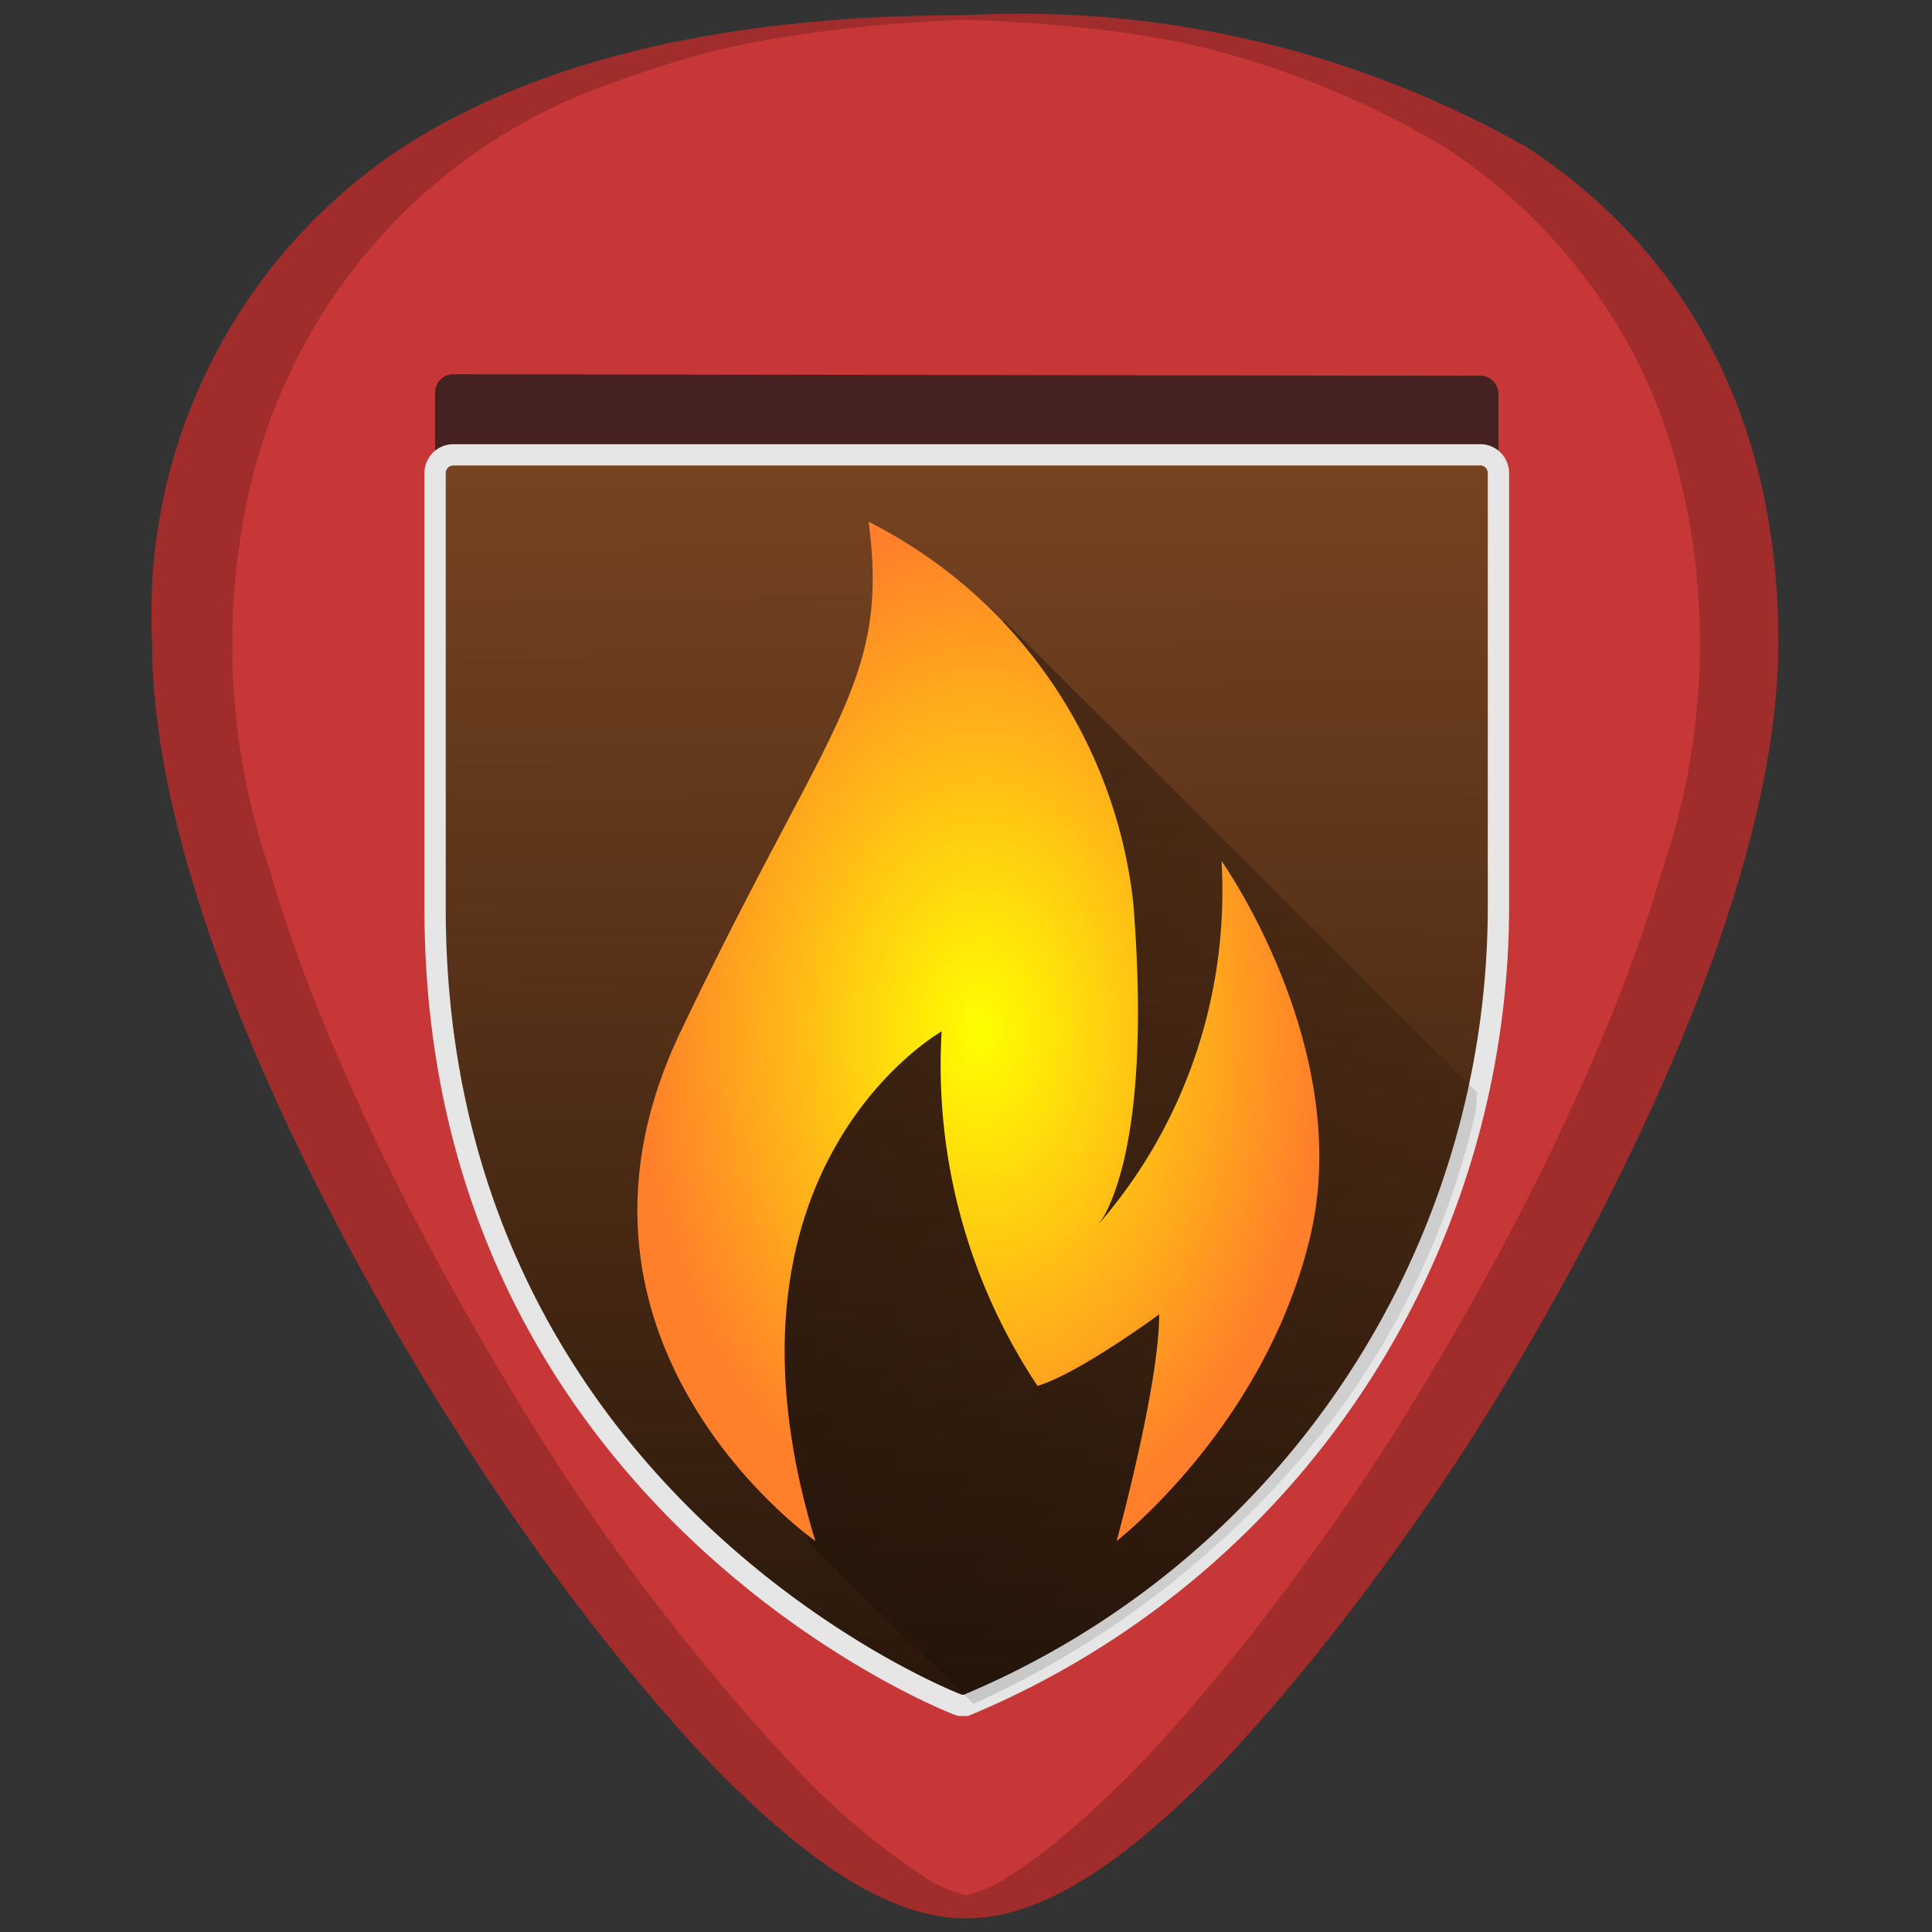 <svg xmlns="http://www.w3.org/2000/svg" xmlns:xlink="http://www.w3.org/1999/xlink" width="48" height="48" viewBox="0 0 12.7 12.7"><rect x="0" y="0" width="12.7" height="12.7" fill="#333333" stroke="none"/><defs><linearGradient id="c"><stop offset="0" stop-color="#784421"/><stop offset="1" stop-color="#28170b"/></linearGradient><linearGradient id="b"><stop offset="0" stop-color="#000003"/><stop offset="1" stop-opacity="0"/></linearGradient><linearGradient id="a"><stop offset="0" stop-color="#ff0"/><stop offset="1" stop-color="#ff7f2a"/></linearGradient><radialGradient xlink:href="#a" id="f" cx="24.31" cy="25.62" fx="24.31" fy="25.62" r="8.47" gradientTransform="matrix(.265 0 0 .396 0 280.94)" gradientUnits="userSpaceOnUse"/><linearGradient xlink:href="#b" id="e" x1="4.11" y1="289.69" x2="10.52" y2="294.48" gradientUnits="userSpaceOnUse"/><linearGradient xlink:href="#c" id="d" x1="6.3" y1="287.22" x2="6.35" y2="295.52" gradientUnits="userSpaceOnUse"/></defs><path d="M6.35.1C4.81.1 3.57.38 2.66.96A3.67 3.67 0 0 0 1 4.22c0 1.91 1.54 4.47 2.01 5.2.54.85 1.13 1.61 1.65 2.16.68.7 1.21 1.03 1.69 1.03s1.01-.33 1.69-1.03c.52-.55 1.11-1.31 1.65-2.15.47-.74 2-3.3 2-5.21 0-1.42-.57-2.54-1.65-3.25A6.75 6.75 0 0 0 6.35.1z" fill="#c83737"/><path d="M2.98 2.46a.12.12 0 0 0-.12.12v2.86c0 3.9 3.41 5.23 3.45 5.24h.04a5.69 5.69 0 0 0 3.5-5.25V2.59a.12.12 0 0 0-.13-.12z" opacity=".75" fill="#1a1a1a"/><path d="M2.98 287.29a.12.12 0 0 0-.12.12v2.86c0 3.9 3.41 5.23 3.45 5.24h.04a5.69 5.69 0 0 0 3.5-5.25v-2.85a.12.12 0 0 0-.13-.12z" fill="url(#d)" stroke="#e6e6e6" stroke-width=".14" transform="translate(0 -284.3)"/><path d="M6.4 295.5a6.2 6.2 0 0 0 2.36-1.87 5.37 5.37 0 0 0 .94-2.02l.01-.13-3.11-3.1-1.02 2.3-.97 1.96.72 1.82z" opacity=".4" fill="url(#e)" transform="translate(0 -284.3)"/><path d="M5.71 287.73c.14 1.07-.27 1.32-1.24 3.36s.89 3.34.89 3.34c-.75-2.46.83-3.35.83-3.35a3.8 3.8 0 0 0 .63 2.33c.27-.08.8-.47.8-.47 0 .47-.28 1.49-.28 1.49s.97-.75 1.27-1.99c.3-1.24-.58-2.48-.58-2.48.05.88-.24 1.74-.82 2.4a.48.48 0 0 0 .07-.11c.1-.21.27-.75.17-2.01a3.2 3.2 0 0 0-1.74-2.51z" fill="url(#f)" transform="translate(0 -284.3)"/><path d="M6.35.1C4.81.1 3.57.38 2.66.96A3.67 3.67 0 0 0 1 4.22c0 1.91 1.54 4.47 2.01 5.2.54.85 1.13 1.61 1.65 2.16.68.7 1.21 1.03 1.69 1.03s1.01-.33 1.69-1.03c.52-.55 1.11-1.31 1.65-2.15.47-.74 2-3.3 2-5.21 0-1.42-.57-2.54-1.65-3.25A6.75 6.75 0 0 0 6.35.1zm0 .03C6.91.15 7.44.2 7.9.31a5.82 5.82 0 0 1 1.6.66 3.65 3.65 0 0 1 1.24 1.36c.14.27.25.57.32.88a4.61 4.61 0 0 1-.14 2.53c-.15.52-.36 1.04-.58 1.52-.44.97-.95 1.8-1.18 2.17-.54.84-1.13 1.6-1.65 2.15-.34.35-.64.61-.92.78a.96.96 0 0 1-.24.1.96.96 0 0 1-.24-.1 4.76 4.76 0 0 1-.92-.78 14.41 14.41 0 0 1-1.65-2.15c-.23-.37-.74-1.2-1.18-2.17-.22-.48-.43-1-.58-1.52a4.6 4.6 0 0 1-.14-2.52 3.73 3.73 0 0 1 .84-1.64 3.65 3.65 0 0 1 1.45-1c.27-.1.56-.2.87-.27.46-.1 1-.16 1.55-.18z" opacity=".2"/></svg>
